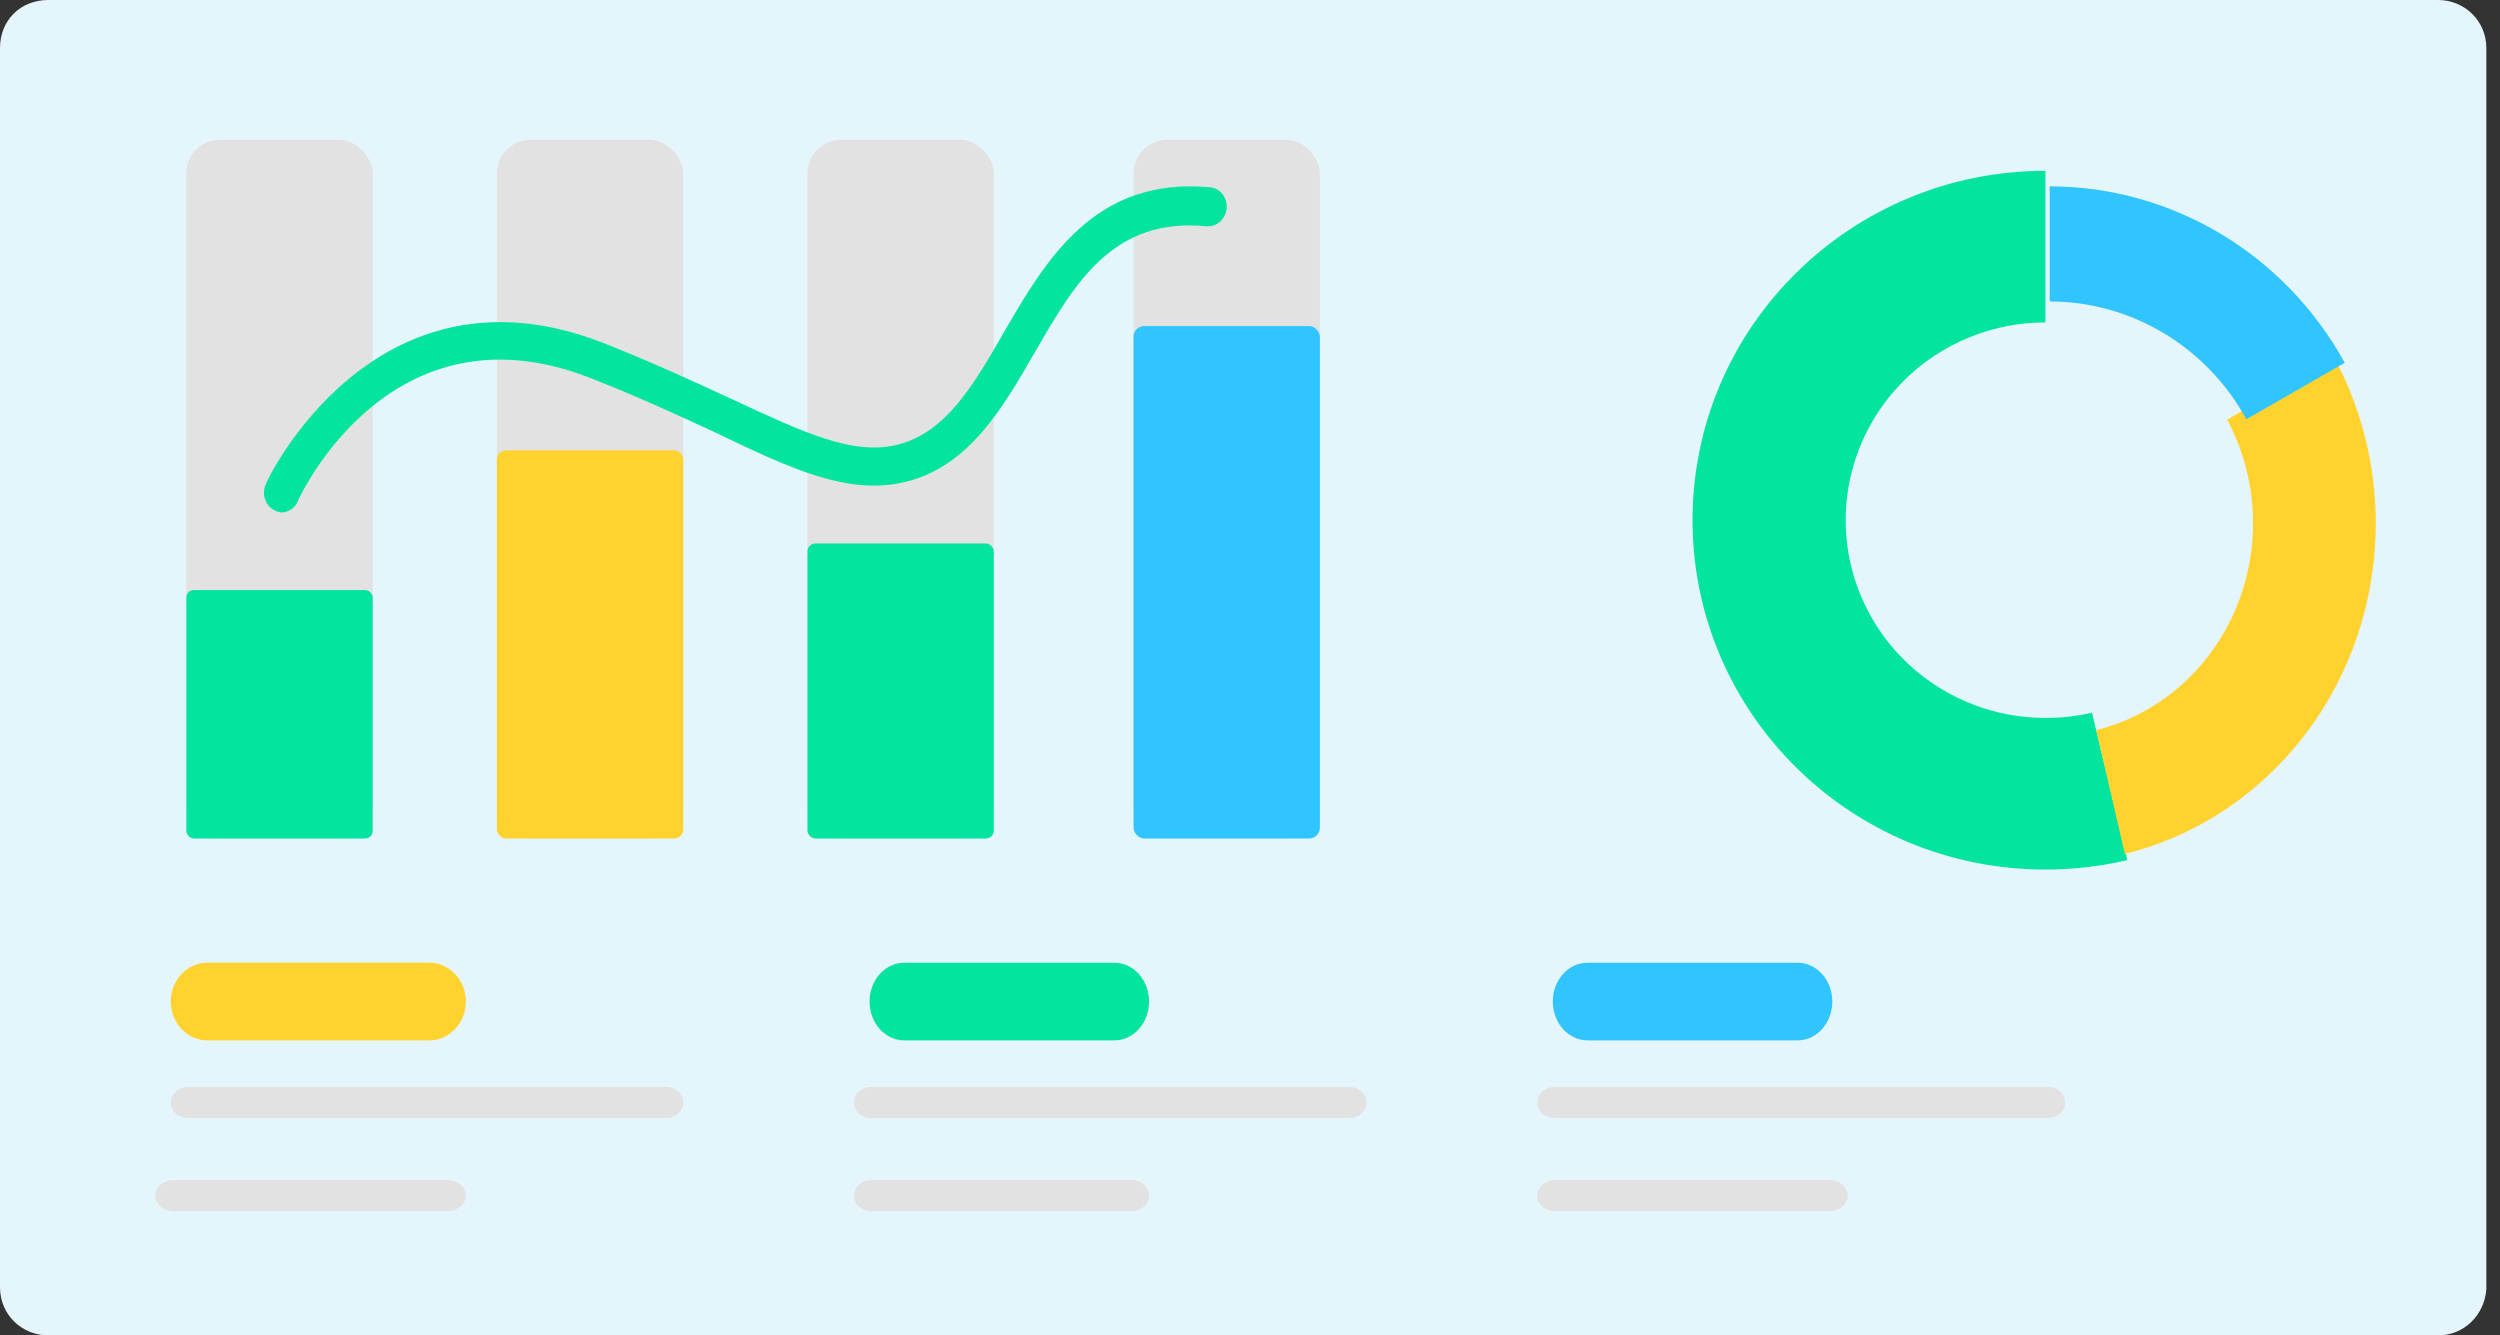 <svg width="161" height="86" viewBox="0 0 161 86" fill="none" xmlns="http://www.w3.org/2000/svg">
<rect x="0" y="0" width="161" height="86" fill="#333333" stroke="none"/>
<path d="M157.01 86H3.109C1.435 86 0 84.69 0 82.903V3.097C0 1.31 1.315 0 3.109 0H157.01C158.685 0 160.12 1.31 160.12 3.097V83.022C160 84.69 158.685 86 157.01 86Z" fill="#E4F5FB"/>
<path d="M27.645 67H13.355C12.055 67 11 65.881 11 64.5C11 63.119 12.055 62 13.355 62H27.645C28.945 62 30 63.119 30 64.5C30 65.881 28.945 67 27.645 67Z" fill="#FFD22E"/>
<path d="M42.914 72H12.086C11.486 72 11 71.552 11 71C11 70.448 11.486 70 12.086 70H42.914C43.514 70 44 70.448 44 71C44 71.552 43.514 72 42.914 72Z" fill="#E2E2E2"/>
<path d="M28.832 78H11.168C10.527 77.993 10.008 77.546 10 76.993C10.008 76.442 10.529 76 11.168 76H28.832C29.471 76 29.991 76.442 30 76.993C29.992 77.546 29.474 77.993 28.832 78Z" fill="#E2E2E2"/>
<path d="M71.767 67H58.233C57 67 56 65.881 56 64.5C56 63.119 57 62 58.233 62H71.767C73 62 74 63.119 74 64.5C74 65.881 73 67 71.767 67Z" fill="#03E59F"/>
<path d="M86.917 72H56.083C55.485 72 55 71.552 55 71C55 70.448 55.485 70 56.083 70H86.917C87.515 70 88 70.448 88 71C88 71.552 87.515 72 86.917 72Z" fill="#E2E2E2"/>
<path d="M72.89 78H56.095C55.488 77.993 55 77.544 55 76.993C55 76.445 55.49 76 56.095 76H72.89C73.497 76 73.992 76.442 74 76.993C73.992 77.546 73.5 77.993 72.89 78Z" fill="#E2E2E2"/>
<path d="M115.767 67H102.233C101 67 100 65.881 100 64.5C100 63.119 101 62 102.233 62H115.767C117 62 118 63.119 118 64.5C118 65.881 117 67 115.767 67Z" fill="#31C5FF"/>
<path d="M131.881 72H100.119C99.501 72 99 71.552 99 71C99 70.448 99.501 70 100.119 70H131.881C132.499 70 133 70.448 133 71C133 71.552 132.499 72 131.881 72Z" fill="#E2E2E2"/>
<path d="M117.832 78H100.153C99.513 77.993 99 77.544 99 76.993C99 76.445 99.516 76 100.153 76H117.832C118.471 76 118.991 76.442 119 76.993C118.992 77.546 118.473 77.993 117.832 78Z" fill="#E2E2E2"/>
<rect x="32" y="9" width="12" height="45" rx="2.18" fill="#E2E2E2"/>
<rect x="52" y="9" width="12" height="45" rx="2.18" fill="#E2E2E2"/>
<rect x="73" y="9" width="12" height="45" rx="2.18" fill="#E2E2E2"/>
<rect x="73" y="21" width="12" height="33" rx="0.69" fill="#31C5FF"/>
<rect x="12" y="9" width="12" height="45" rx="2.18" fill="#E2E2E2"/>
<rect x="12" y="38" width="12" height="16" rx="0.48" fill="#03E59F"/>
<rect x="32" y="29" width="12" height="25" rx="0.59" fill="#FFD22E"/>
<rect x="52" y="35" width="12" height="19" rx="0.51" fill="#03E59F"/>
<path d="M18.182 33C18.003 33 17.827 32.951 17.67 32.859C17.389 32.718 17.172 32.461 17.067 32.148C16.963 31.834 16.98 31.489 17.115 31.189C17.115 31.032 24.069 16.338 38.808 22.069C42.051 23.35 44.739 24.599 47.105 25.692C51.838 27.894 54.964 29.362 57.842 28.628C60.953 27.831 62.735 24.724 64.634 21.429C67.351 16.744 70.477 11.373 77.927 12.06C78.241 12.087 78.53 12.249 78.731 12.507C78.931 12.766 79.026 13.1 78.994 13.434C78.925 14.117 78.364 14.62 77.723 14.574C71.675 13.98 69.236 18.197 66.65 22.678C64.576 26.27 62.443 29.986 58.382 31.017C54.73 31.938 51.078 30.267 46.156 27.894C43.833 26.816 41.174 25.583 37.99 24.333C25.281 19.383 19.482 31.657 19.233 32.141C19.083 32.633 18.665 32.974 18.182 33Z" fill="#03E59F"/>
<path d="M131.724 56C119.174 56 109 45.926 109 33.5C109 21.074 119.174 11 131.724 11V20.766C127.129 20.766 122.883 23.193 120.586 27.133C118.289 31.073 118.289 35.927 120.586 39.867C122.883 43.807 127.129 46.234 131.724 46.234C132.733 46.241 133.74 46.126 134.722 45.893L137 55.392C135.271 55.795 133.5 55.999 131.724 56Z" fill="#03E59F"/>
<path d="M136.844 55L135 47.019C139.008 46.016 142.334 43.122 143.988 39.197C145.643 35.273 145.436 30.77 143.429 27.028L150.302 23C153.538 28.986 153.882 36.203 151.231 42.492C148.581 48.782 143.243 53.413 136.816 55H136.844Z" fill="#FFD22E"/>
<path d="M144.667 27C142.1 22.32 137.256 19.42 132 19.414V12C139.88 12.008 147.143 16.352 151 23.363L144.667 27Z" fill="#31C5FF"/>
</svg>
